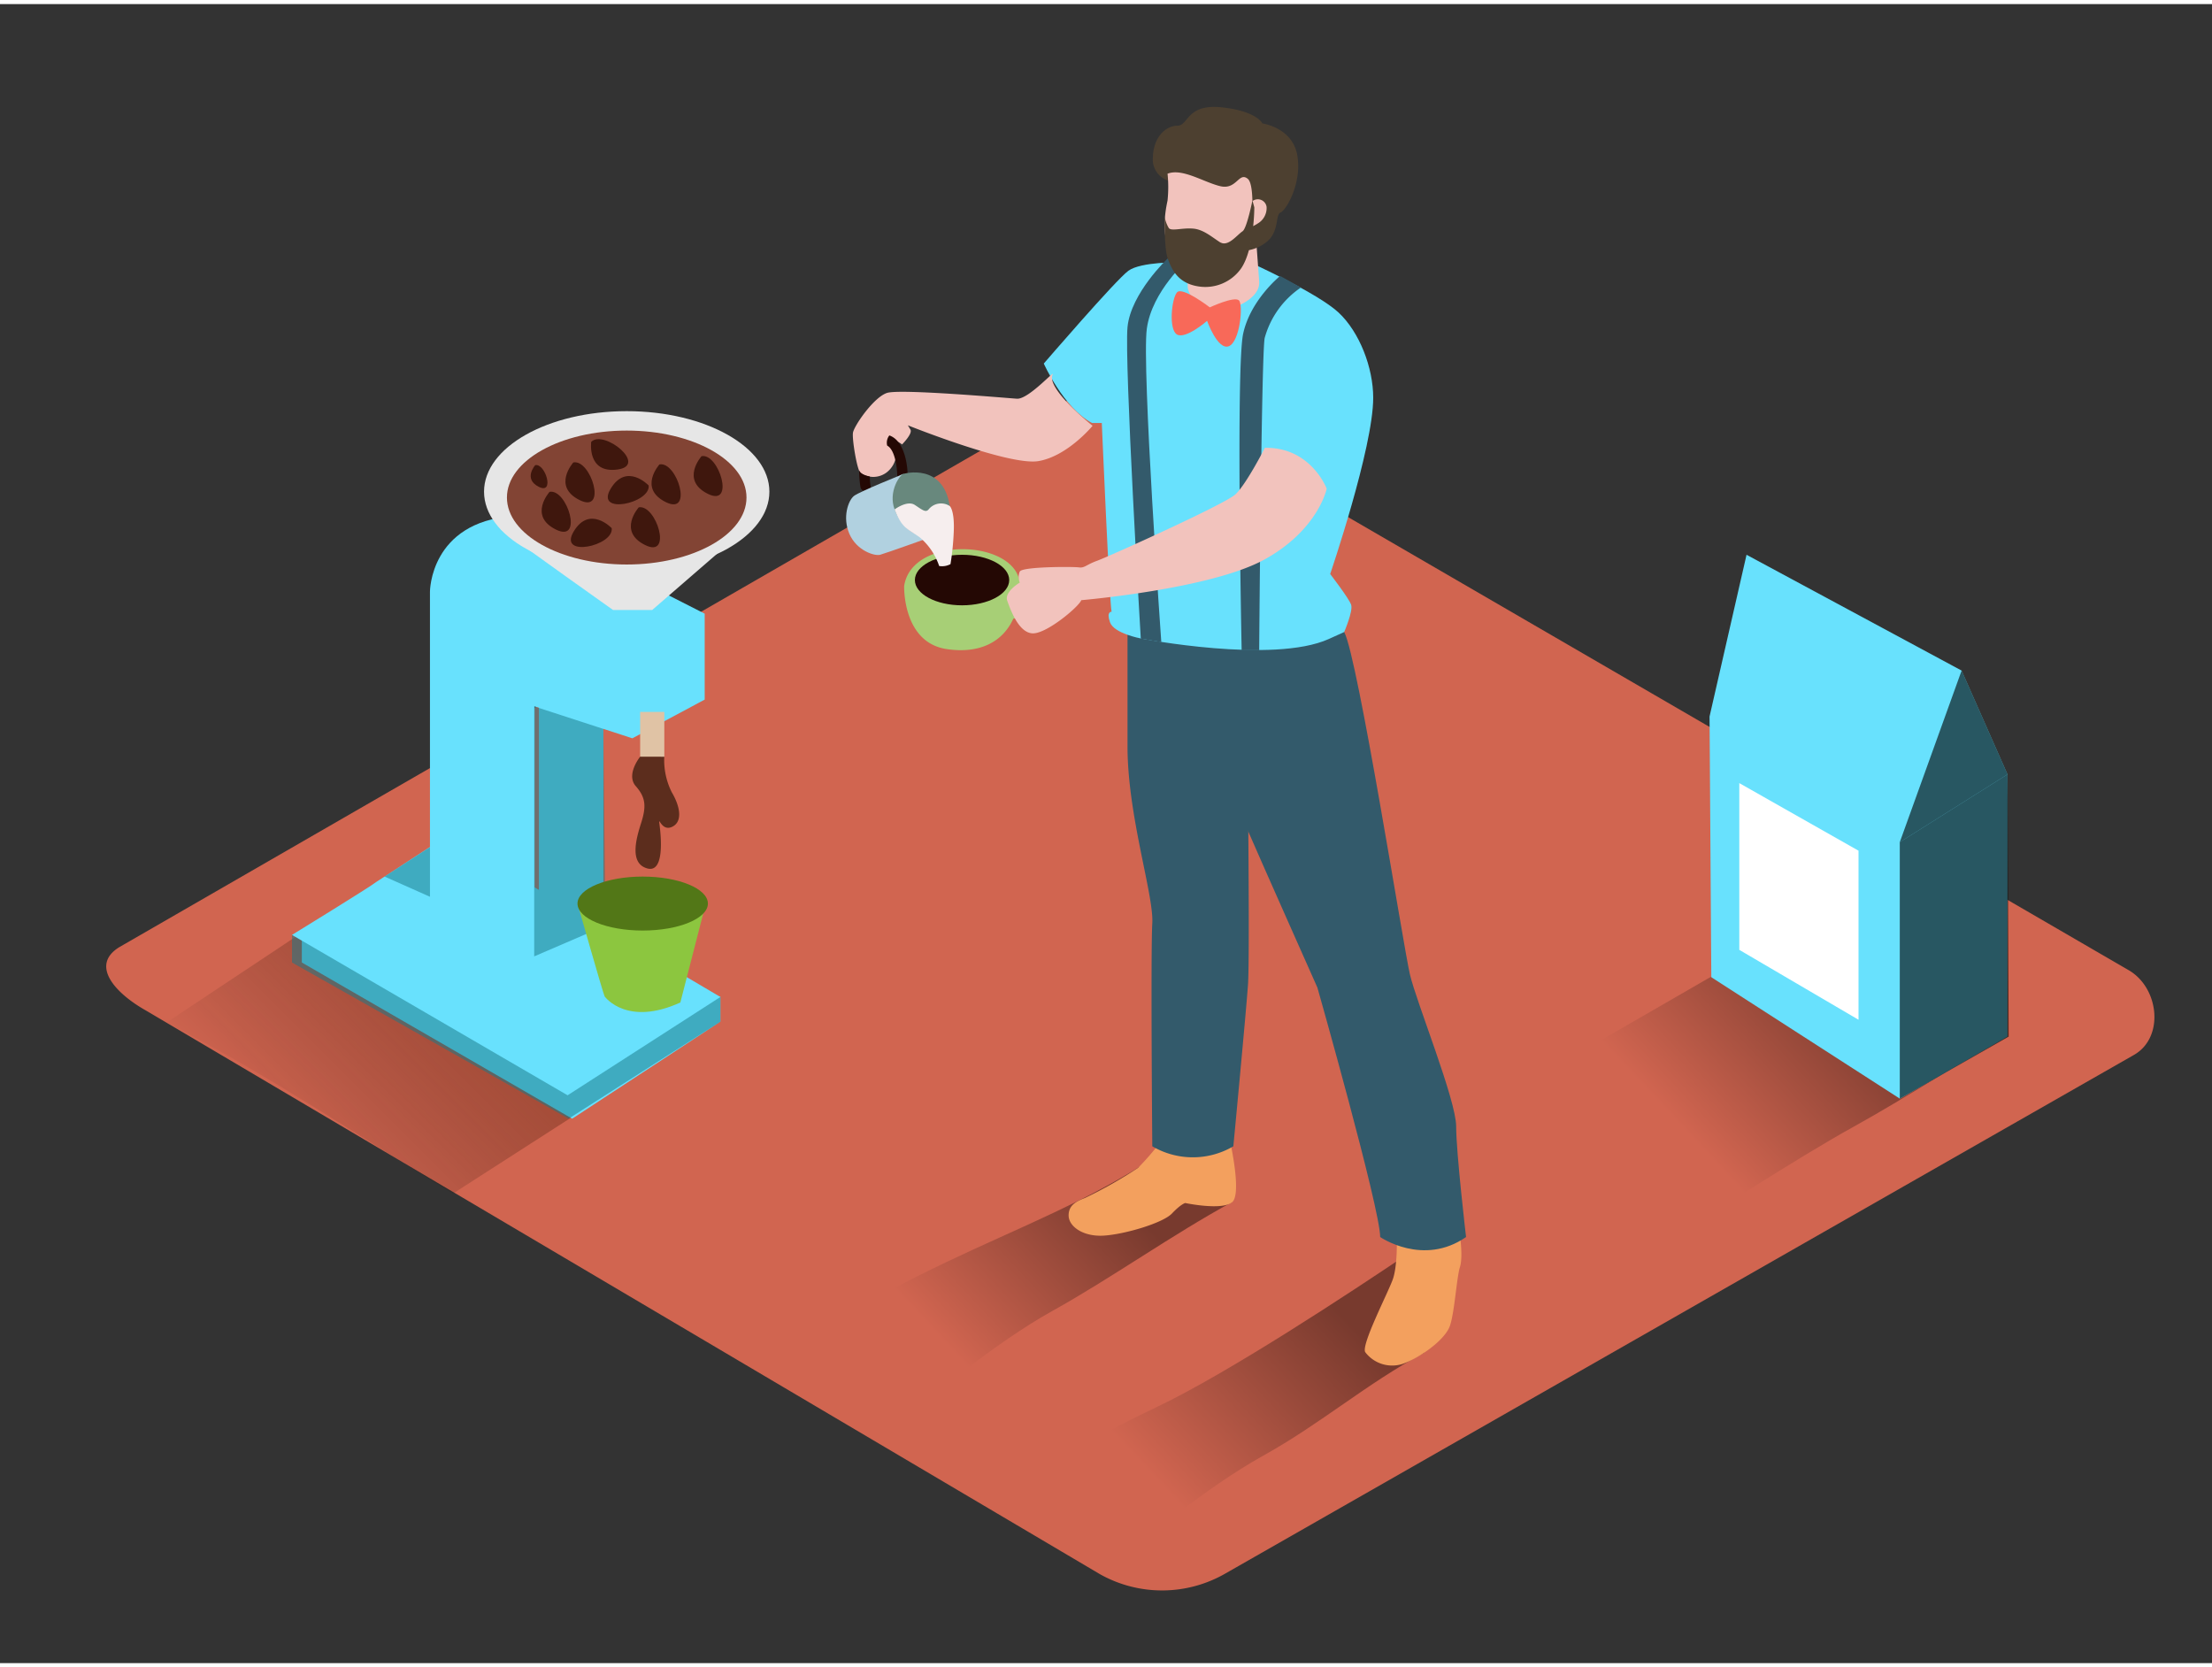 <svg id="Layer_2" data-name="Layer 2" xmlns="http://www.w3.org/2000/svg" xmlns:xlink="http://www.w3.org/1999/xlink" viewBox="0 0 400 300" width="406" height="306" class="illustration styles_illustrationTablet__1DWOa" _mstVisible="6"><rect x="0" y="0" width="400" height="300" fill="#333333" stroke="none"/><defs _mstVisible="7"><linearGradient id="linear-gradient" x1="209.21" y1="267.06" x2="242.05" y2="236.27" gradientUnits="userSpaceOnUse" _mstVisible="8"><stop offset="0" stop-color="#d16550" _mstVisible="9"></stop><stop offset="1" stop-color="#783a2e" _mstVisible="9"></stop></linearGradient><linearGradient id="linear-gradient-2" x1="170.83" y1="242.18" x2="200.99" y2="213.89" xlink:href="#linear-gradient" _mstVisible="8"></linearGradient><linearGradient id="linear-gradient-3" x1="53.85" y1="210.42" x2="135.8" y2="128.48" gradientUnits="userSpaceOnUse" _mstVisible="8"><stop offset="0" stop-opacity="0" _mstVisible="9"></stop><stop offset="1" stop-color="#f15a24" _mstVisible="9"></stop></linearGradient><linearGradient id="linear-gradient-4" x1="305.24" y1="204.41" x2="335.41" y2="176.13" xlink:href="#linear-gradient" _mstVisible="8"></linearGradient></defs><title _mstVisible="7" _mstHash="296244" _mstTextHash="15600">PP</title><path d="M198.91,283.92,26.41,182c-5.49-3.08-10.2-8.15-4.85-11.46L194.69,70.74c2.6-1.61,6.54-2.66,9.18-1.13L384.94,174.7c5.49,3.19,6.48,12.1,1,15.29L221.65,283.76A22.94,22.94,0,0,1,198.91,283.92Z" fill="#d16550" _mstVisible="7"></path><path d="M256.29,235.11l-.72-9.79c-11.76,7.95-33.47,22.2-46.24,28.3-7.08,3.38-14,7-20.91,10.82l17.09,14.43s12.38-10.54,22.86-16.35,18.66-13,29.17-18.66Z" fill="url(#linear-gradient)" _mstVisible="7"></path><path d="M218.18,208.93l-9.06-.66c-11.76,7.95-25.13,13.07-37.9,19.17-7.08,3.38-14,7-20.91,10.82l17.09,14.43s12.38-10.54,22.86-16.35,22-14,32.51-19.69Z" fill="url(#linear-gradient-2)" _mstVisible="7"></path><path d="M209.88,205.71a45.82,45.82,0,0,1-4.08,4.73,79.35,79.35,0,0,1-9.56,5.43c-1.26.51-3,1.14-3,3.16s2.65,3.92,6.44,3.66,10.61-2.27,12.25-4,2.4-1.89,2.4-1.89,6.57,1.39,8.46-.13c1.46-1.17.37-7.53-.21-10.37A16.49,16.49,0,0,1,209.88,205.71Z" fill="#f3a05e" _mstVisible="7"></path><path d="M252.59,223.55s.12,4.6-.71,7-5.79,11.92-5,13.22a6.11,6.11,0,0,0,6.73,2.13c3.07-1.06,7.79-4.37,8.62-7s1.18-8.62,1.77-10.51,0-5.67,0-5.67Z" fill="#f3a05e" _mstVisible="7"></path><path d="M218.13,119.58c0,.92,4.28,22.4,7.26,29.27s12.84,29,12.84,29,11.35,40,11.35,45.1c0,0,7.77,5.38,15.53,0,0,0-1.79-15.23-1.79-20s-7.17-22.4-8.36-27.48-9.39-57.12-11.86-61.87S217.74,108.53,218.13,119.58Z" fill="#335a6b" _mstVisible="7"></path><path d="M203.89,108.53v25.69c0,12.55,4.78,26.88,4.48,32s0,40.32,0,40.32a14.46,14.46,0,0,0,14.66,0s2.35-24.79,2.65-29.27,0-32.26,0-37.34-2.29-25.12-7.57-29.44S203.89,108.53,203.89,108.53Z" fill="#335a6b" _mstVisible="7"></path><path d="M213.27,46.7s-6.95-.13-9.22,1.52S188.75,65,188.75,65s3.54,8,8.72,10.75h1.77s1.39,32.49,1.77,34.13c0,0-1-.1-.28,1.92s5.56,2.91,5.56,2.91,23.92,4.65,34,.1l2.78-1.26s1.64-3.79,1.26-4.93-3.79-5.56-3.79-5.56,7.78-22.8,7.78-31.87c0-5.44-2.47-11.87-6.26-15.41S226,46.69,226,46.69Z" fill="#68e1fd" _mstVisible="7"></path><path d="M214.59,46.66l.2,4.71s.73,4.66,7.74,3.71c0,0,5.44-1.59,5.17-4.94-.07-.89-.71-9.74-.71-9.74" fill="#f2c3bd" _mstVisible="7"></path><path d="M212.35,32.1a4,4,0,0,1-3.88-4.29c.08-3.88,2.43-5.82,4.45-5.82s1.62-4,8-3.32,7.36,2.91,7.36,2.91,5.42.73,6.31,5.74-2,9.95-3,10.35-.24,3.15-2.26,5.09a7.23,7.23,0,0,1-4.77,1.86" fill="#4d4030" _mstVisible="7"></path><path d="M211.13,30.67a23.36,23.36,0,0,1,0,4.84c-.31,1.61-2.36,9.83,4.56,14.81,0,0,6.91,1,10.37-7,0,0,1.19-10.38-.42-11.72s-2,2-4.92,1.34S213.81,29.61,211.13,30.67Z" fill="#f2c3bd" _mstVisible="7"></path><path d="M226.59,35.55c-1.15.61-1.64,2-2,3.14a.86.86,0,0,0-.45,1.56c1,.65,2.43,0,3.29-.57a3.24,3.24,0,0,0,1.61-3A1.6,1.6,0,0,0,226.59,35.55Z" fill="#f2c3bd" _mstVisible="7"></path><path d="M190.35,67c.47-1-4.36,4.51-6.47,4.36s-21.06-1.81-23.47-1.05-6,6-6.17,7.22.75,6.76,1.35,7.22a4,4,0,0,0,4.66,0,4.49,4.49,0,0,0,1.81-3.16s-1.5-2.26-.75-2.56,1.81.6,1.81.6,2-2,1.5-2.71l-.45-.75s18.35,7.37,23.62,6.47,9.78-6.38,9.78-6.38S189.14,69.55,190.35,67Z" fill="#f2c3bd" _mstVisible="7"></path><path d="M218.77,54.84s-4.92-3.78-5.91-2.73-1.59,6.79,0,7.65,5.42-2.48,5.42-2.48,1.91,5.35,3.92,4.59,2.68-7.55,1.82-8.31S218.77,54.84,218.77,54.84Z" fill="#f86959" _mstVisible="7"></path><path d="M214.83,46.22s-6.52,5.61-7.45,12.49S210,115.37,210,115.37l-3.71-.63s-3-50.19-2.4-56.33S211.16,46,211.16,46Z" fill="#335a6b" _mstVisible="7"></path><path d="M231.49,49.16s-5.37,4.32-6.69,10.46-.27,57.22-.27,57.22h3.17s.41-54,1-56.48a16.19,16.19,0,0,1,6.55-9.11Z" fill="#335a6b" _mstVisible="7"></path><path d="M226.48,35.5s-1,5-1.77,5.57c-1,.67-2.35,2.51-3.7,2.16a2.24,2.24,0,0,1-.66-.34c-1.4-.93-2.85-2.15-4.59-2.29-2-.17-3.88.5-4.39-.08a5.67,5.67,0,0,1-.76-2.09s-.12,5.75.56,7.59,1.72,4.36,5.35,5a7.92,7.92,0,0,0,7.94-3.26c2.36-3.52,2.36-11,2.36-11Z" fill="#4d4030" _mstVisible="7"></path><path d="M157.3,85.43c-.9-.21-1.55-.4-1.94-1.09a19.84,19.84,0,0,0,.22,2.88c.1,1.19,2,1.2,1.87,0A8.64,8.64,0,0,1,157.3,85.43Z" fill="#240804" _mstVisible="7"></path><path d="M160.82,78a2.15,2.15,0,0,0-.39,1.84c1.57.82,1.87,4.7,1.82,5.95s1.82,1.2,1.87,0C164.22,83.38,163.53,78.92,160.82,78Z" fill="#240804" _mstVisible="7"></path><path d="M188.47,106.61a2.83,2.83,0,0,0-4.11-2.24c-1.21-7.53-19.49-8.23-20.86.86,0,0-.33,10.19,7.67,11.4,5.82.88,10.11-1.16,12.08-5.52,1.33-.07,3,0,4.09-.74S188.66,107.89,188.47,106.61Zm-1.89,1.71c-.27.81-1.59.89-2.67.91a15.18,15.18,0,0,0,.42-2.31,1,1,0,0,0,.27-.38,1,1,0,0,1,1.7-.37A2.51,2.51,0,0,1,186.58,108.32Z" fill="#a7cf76" _mstVisible="7"></path><ellipse cx="173.97" cy="104.15" rx="8.53" ry="4.57" fill="#240804" _mstVisible="7"></ellipse><path d="M163.5,84.92s7.05-2,8.25,5.85c0,0-9.37,4.64-11,2.82S161.3,85.14,163.5,84.92Z" fill="#68887d" _mstVisible="7"></path><path d="M163.5,84.92c-.72,0-2.94,3.23-1.73,6.45s3.83,5.24,6.76,4.94c0,0-8.37,3-9.38,3.27s-4.24-.75-5.55-3.77-.2-6.05.81-6.86S163.5,84.92,163.5,84.92Z" fill="#b1d1e0" _mstVisible="7"></path><path d="M169.83,101.61a3.22,3.22,0,0,0,2.05-.34,49.65,49.65,0,0,0,.58-5.66c.21-4.07-.71-4.84-.71-4.84a2.88,2.88,0,0,0-3.83.61c-.53.61-1.11.1-2.49-.81s-3.66.81-3.66.81c1.31,3.33,2.14,3.38,4.49,5A11.57,11.57,0,0,1,169.83,101.61Z" fill="#f6eeee" _mstVisible="7"></path><path d="M228.73,80.24s-3.38,6.62-5.33,8.42-23,11.28-25,12-2.26,1.35-3.31,1.2-10.23-.15-10.68.75a2.59,2.59,0,0,0,0,2s-2.86,1.65-2.26,3.31,2.11,5.87,4.66,5.87,8.27-4.81,8.72-6c0,0,23.45-2,33.16-7.37s11.22-12.79,11.22-12.79S237.07,80.09,228.73,80.24Z" fill="#f2c3bd" _mstVisible="7"></path><path d="M81.93,215.08,130.27,184,57.85,165.74,30.12,184.16C48.29,193.49,64.48,204.48,81.93,215.08Z" fill="url(#linear-gradient-3)" _mstVisible="7"></path><polyline points="54.58 168.28 54.58 173.31 103.47 201.55 130.27 184 130.27 179.5" fill="#68e1fd" _mstVisible="7"></polyline><polygon points="109.11 129.43 109.11 166.68 97.45 172.2 97.45 127 109.11 129.43" fill="#68e1fd" _mstVisible="7"></polygon><polygon points="78.96 161.42 70.94 157.77 78.96 152.45 78.96 161.42" fill="#68e1fd" _mstVisible="7"></polygon><polyline points="52.8 168.28 52.8 173.31 102.83 201.55 130.27 184 130.27 179.5" fill="#1a7989" opacity="0.52" _mstVisible="7"></polyline><path d="M87.88,154.54l42.39,25-27.63,17.78-49.84-29S67,159.6,68,158.77l12.27-8" fill="#68e1fd" _mstVisible="7"></path><path d="M77.75,161.42V106.24s0-12.54,15-13.66l34.68,17.65v15.54l-13.08,7L96.68,127v45.2Z" fill="#68e1fd" _mstVisible="7"></path><ellipse cx="113.33" cy="88.17" rx="25.8" ry="14.56" fill="#e6e6e6" _mstVisible="7"></ellipse><path d="M138.22,92l-20.28,17.56h-7.09S95.13,98.42,90.43,94.89" fill="#e6e6e6" _mstVisible="7"></path><ellipse cx="113.33" cy="89.23" rx="21.66" ry="12.11" fill="#824434" _mstVisible="7"></ellipse><polygon points="109.11 131.07 109.47 166.66 96.6 172.2 96.6 127 109.11 131.07" fill="#1a7989" opacity="0.52" _mstVisible="7"></polygon><path d="M115.76,128v8.11s1.5,1.62,4.37,0V128Z" fill="#e0c3a5" _mstVisible="7"></path><path d="M104.43,162.65s4.71,16.55,4.91,16.8,4.16,5.43,13.69,1.09l4.35-16.93" fill="#8cc63f" _mstVisible="7"></path><ellipse cx="116.22" cy="162.65" rx="11.79" ry="4.88" fill="#527717" _mstVisible="7"></ellipse><path d="M115.76,136.09s-2.63,3.24-.79,5.33,1.92,3.71.93,6.78-2,7.24,1.16,8.1,2.46-5.9,2.21-7.87.25,1.23,2.21.37,1.6-3.57,0-6.27a13,13,0,0,1-1.36-6.43" fill="#5c2d1d" _mstVisible="7"></path><path d="M110.62,94.77s-4-4.22-6.88.6S111,98,110.62,94.77Z" fill="#3f170d" _mstVisible="7"></path><path d="M99.38,88.2s-3.89,4.33,1.15,6.82S102.55,87.59,99.38,88.2Z" fill="#3f170d" _mstVisible="7"></path><path d="M115.51,91s-3.89,4.33,1.15,6.82S118.68,90.43,115.51,91Z" fill="#3f170d" _mstVisible="7"></path><path d="M106.91,79.16s-.8,5.77,4.77,5S109.2,76.87,106.91,79.16Z" fill="#3f170d" _mstVisible="7"></path><path d="M119.25,83.24s-3.89,4.33,1.15,6.82S122.43,82.63,119.25,83.24Z" fill="#3f170d" _mstVisible="7"></path><path d="M103.68,82.88s-3.89,4.33,1.15,6.82S106.86,82.27,103.68,82.88Z" fill="#3f170d" _mstVisible="7"></path><path d="M117.3,87.05s-4-4.22-6.88.6S117.66,90.26,117.3,87.05Z" fill="#3f170d" _mstVisible="7"></path><path d="M126.86,81.75S123,86.08,128,88.56,130,81.14,126.86,81.75Z" fill="#3f170d" _mstVisible="7"></path><path d="M96.79,83.37s-2.24,2.49.66,3.93S98.62,83,96.79,83.37Z" fill="#3f170d" _mstVisible="7"></path><polygon points="77.75 161.42 69.55 157.77 77.75 152.45 77.75 161.42" fill="#1a7989" opacity="0.52" _mstVisible="7"></polygon><path d="M335.2,203c10.45-5.79,17.31-10.61,27.83-16.28l-5.32-10.1-44-3.22-37.06,21.38,30.31,25.59S324.72,208.8,335.2,203Z" fill="url(#linear-gradient-4)" _mstVisible="7"></path><polyline points="343.54 197.92 309.46 175.97 309.14 128.83 315.83 99.58 354.72 120.52 363.02 139.29 363.02 186.71 344.29 197.5" fill="#68e1fd" _mstVisible="7"></polyline><polygon points="363.02 139.29 343.54 151.55 343.54 197.92 363.23 186.71 363.02 139.29" opacity="0.61" _mstVisible="7"></polygon><polygon points="343.54 151.55 354.72 120.52 363.02 139.29 343.54 151.55" opacity="0.61" _mstVisible="7"></polygon><polygon points="336.08 153.09 314.52 140.87 314.52 171.02 336.08 183.66 336.08 153.09" fill="#fff" _mstVisible="7"></polygon></svg>
